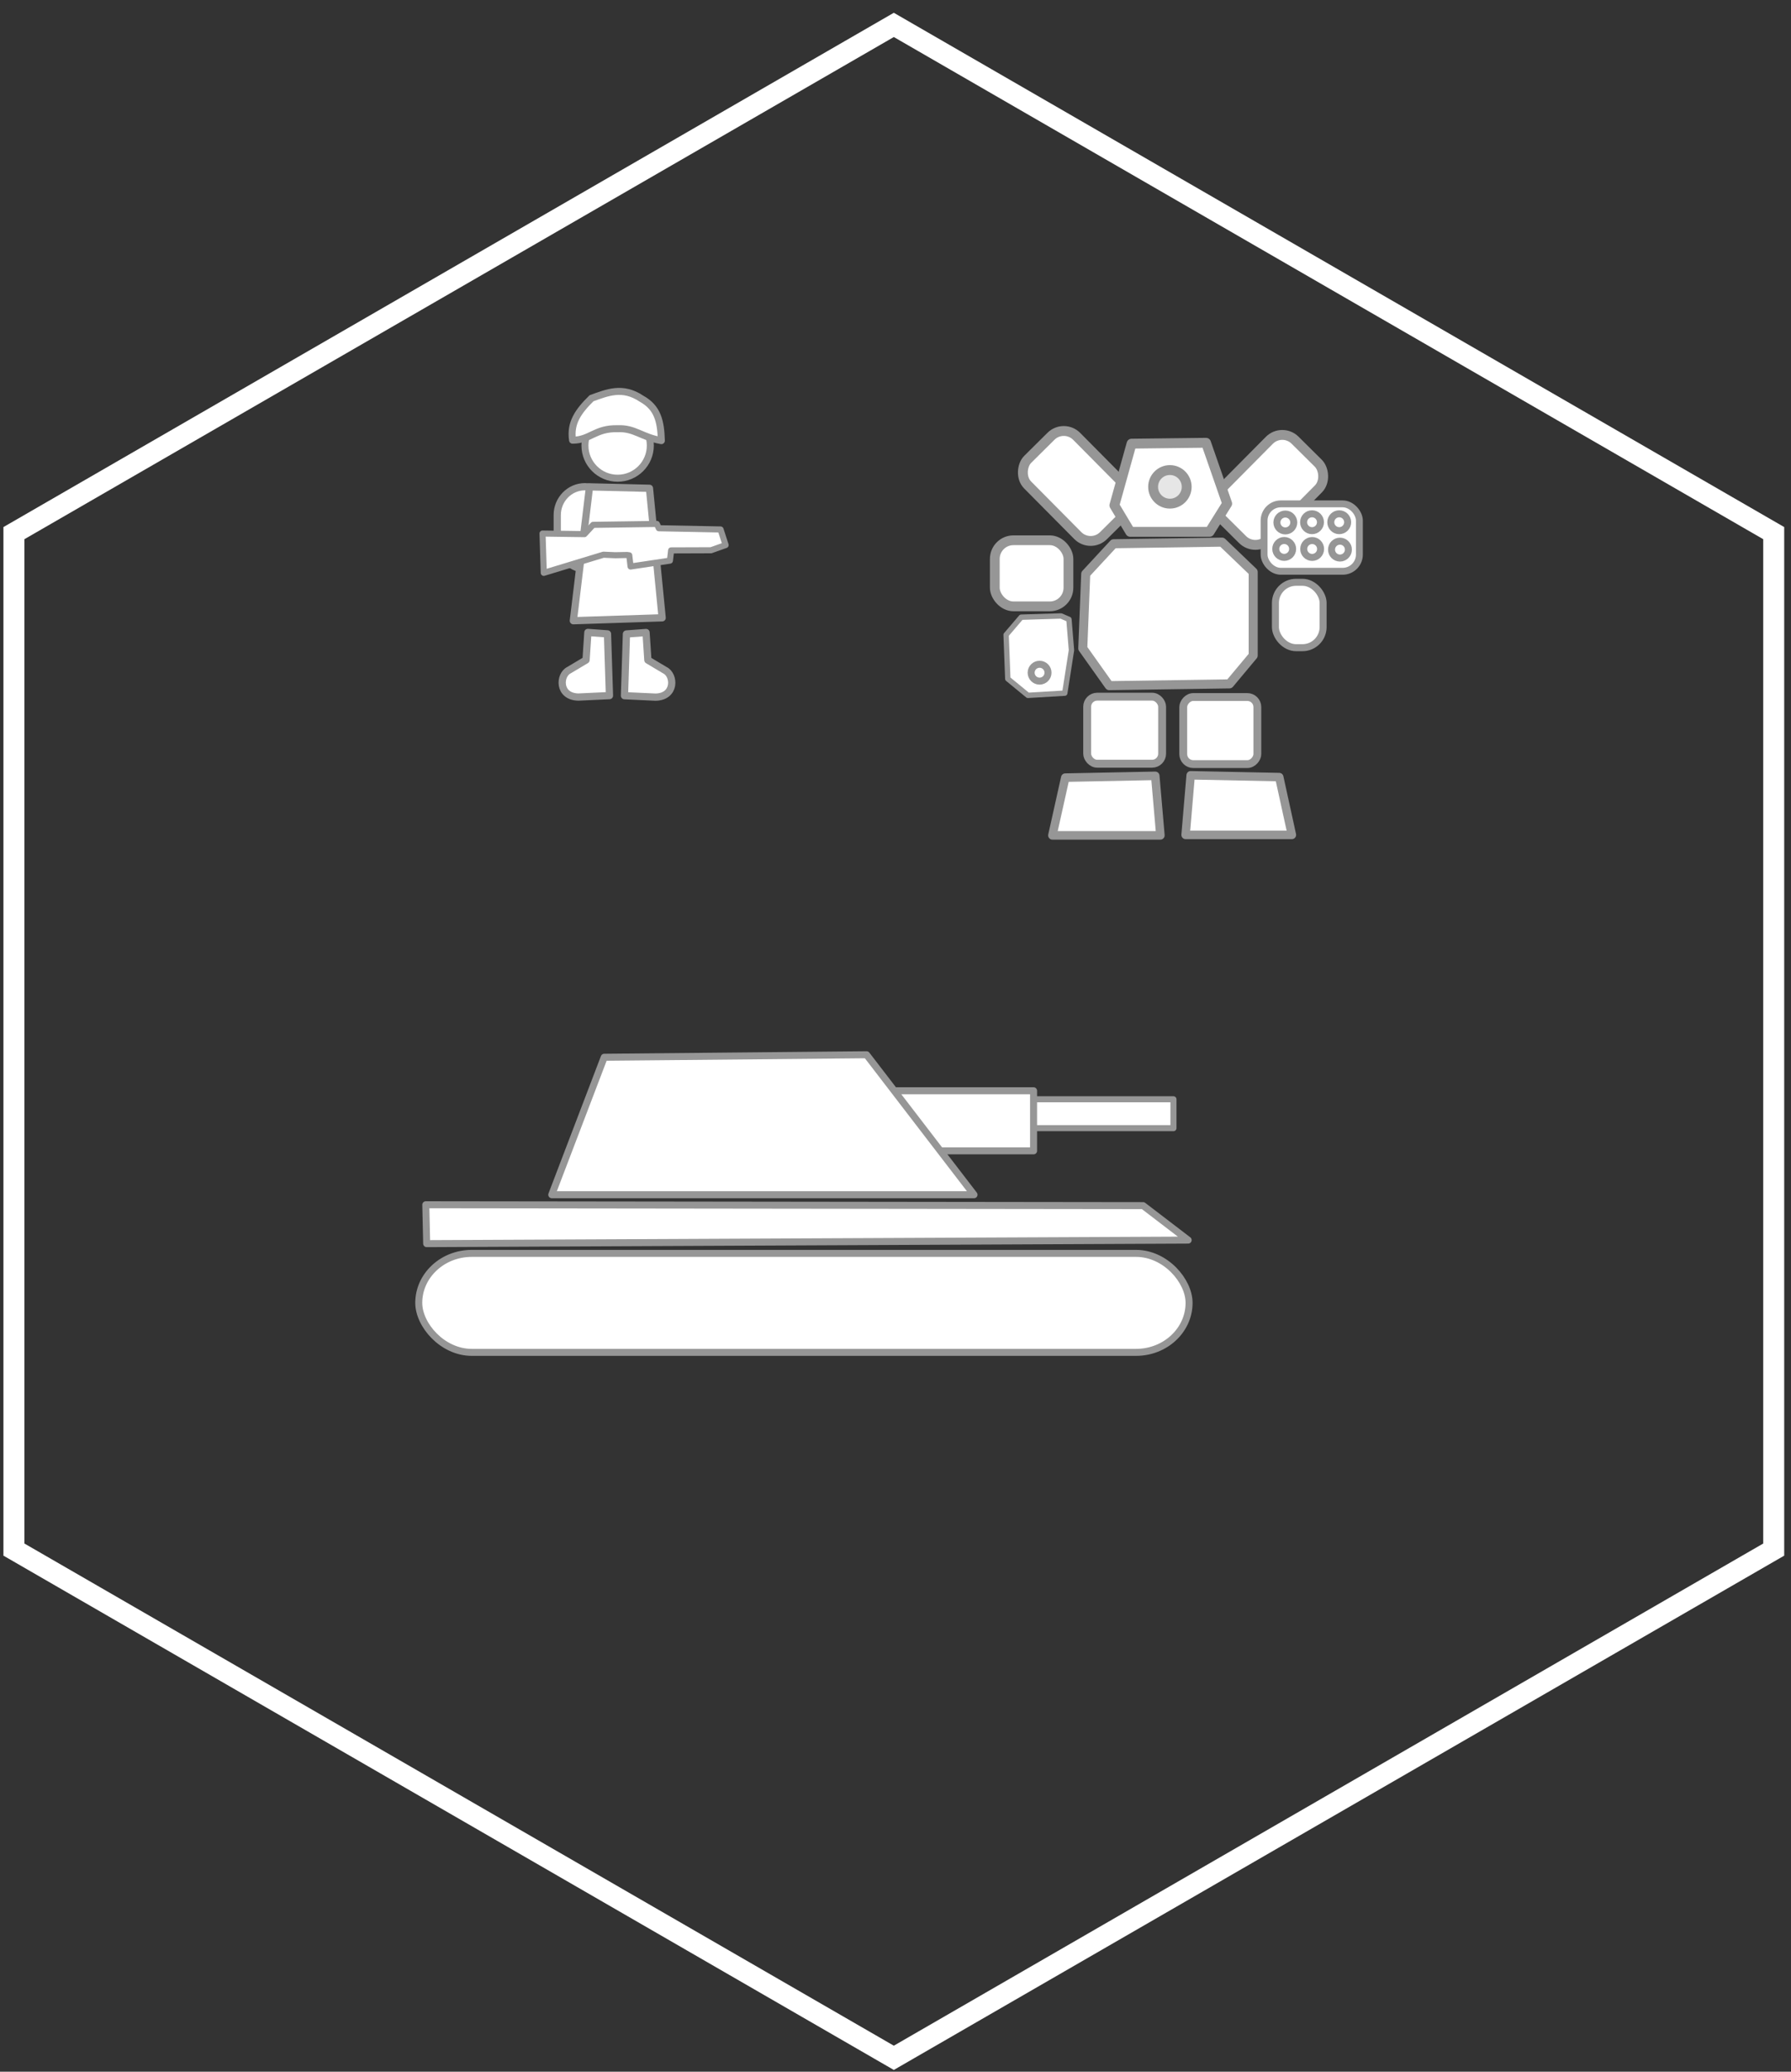 <?xml version="1.0" encoding="UTF-8" standalone="no"?>
<!-- Created with Inkscape (http://www.inkscape.org/) -->

<svg
   xmlns:osb="http://www.openswatchbook.org/uri/2009/osb"
   xmlns:dc="http://purl.org/dc/elements/1.1/"
   xmlns:cc="http://creativecommons.org/ns#"
   xmlns:rdf="http://www.w3.org/1999/02/22-rdf-syntax-ns#"
   xmlns:svg="http://www.w3.org/2000/svg"
   xmlns="http://www.w3.org/2000/svg"
   xmlns:sodipodi="http://sodipodi.sourceforge.net/DTD/sodipodi-0.dtd"
   xmlns:inkscape="http://www.inkscape.org/namespaces/inkscape"
   width="128"
   height="148"
   viewBox="0 0 128 148"
   id="svg2"
   version="1.1"
   inkscape:version="0.91 r13725"
   sodipodi:docname="units.svg"
   inkscape:export-filename="/home/mwerezak/Projects/Projects/heavy_gear/game/icons/hex/light_forest0.png"
   inkscape:export-xdpi="91.718903"
   inkscape:export-ydpi="91.718903">
  <rect x="0" y="0" width="128" height="148" fill="#333333" stroke="none"/>
  <defs
     id="defs4">
    <inkscape:perspective
       sodipodi:type="inkscape:persp3d"
       inkscape:vp_x="0 : 74 : 1"
       inkscape:vp_y="0 : 1000 : 0"
       inkscape:vp_z="128 : 74 : 1"
       inkscape:persp3d-origin="64 : 49.333333 : 1"
       id="perspective4339" />
    <linearGradient
       id="linearGradient4159"
       osb:paint="solid">
      <stop
         style="stop-color:#000000;stop-opacity:1;"
         offset="0"
         id="stop4161" />
    </linearGradient>
  </defs>
  <sodipodi:namedview
     id="base"
     pagecolor="#536dad"
     bordercolor="#666666"
     borderopacity="1.0"
     inkscape:pageopacity="0"
     inkscape:pageshadow="2"
     inkscape:zoom="3.959798"
     inkscape:cx="-23.073315"
     inkscape:cy="96.101148"
     inkscape:document-units="px"
     inkscape:current-layer="layer7"
     showgrid="false"
     units="px"
     inkscape:window-width="1680"
     inkscape:window-height="974"
     inkscape:window-x="0"
     inkscape:window-y="24"
     inkscape:window-maximized="1" />
  <g
     inkscape:label="BaseHex"
     inkscape:groupmode="layer"
     id="layer1"
     transform="translate(0,-904.362)"
     style="display:inline"
     sodipodi:insensitive="true">
    <path
       sodipodi:type="star"
       style="fill:none;fill-opacity:1;stroke:#ffffff;stroke-width:1.5;stroke-linecap:round;stroke-linejoin:miter;stroke-miterlimit:4;stroke-dasharray:none;stroke-dashoffset:0;stroke-opacity:1"
       id="path4157"
       sodipodi:sides="6"
       sodipodi:cx="63.879528"
       sodipodi:cy="978.75433"
       sodipodi:r1="72.613167"
       sodipodi:r2="62.88485"
       sodipodi:arg1="-1.5707963"
       sodipodi:arg2="-1.0471976"
       inkscape:flatsided="true"
       inkscape:rounded="0"
       inkscape:randomized="0"
       d="m 63.88,906.141 62.885,36.307 -1e-5,72.613 -62.885,36.307 -62.885,-36.307 1.94e-6,-72.613 z" />
  </g>
  <g
     inkscape:groupmode="layer"
     id="layer2"
     inkscape:label="Gear"
     style="display:inline">
    <g
       inkscape:groupmode="layer"
       id="layer5"
       inkscape:label="VEngine" />
    <g
       inkscape:groupmode="layer"
       id="layer4"
       inkscape:label="Body">
      <rect
         style="display:inline;fill:#ffffff;fill-opacity:1;stroke:#969696;stroke-width:0.705;stroke-linecap:round;stroke-linejoin:round;stroke-miterlimit:4;stroke-dasharray:none;stroke-dashoffset:0;stroke-opacity:1"
         id="rect4269"
         width="7.685"
         height="4.935"
         x="75.028"
         y="-32.697"
         ry="1.299"
         transform="matrix(0.704,0.71,-0.71,0.704,0,0)" />
      <rect
         style="display:inline;fill:#ffffff;fill-opacity:1;stroke:#969696;stroke-width:0.705;stroke-linecap:round;stroke-linejoin:round;stroke-miterlimit:4;stroke-dasharray:none;stroke-dashoffset:0;stroke-opacity:1"
         id="rect4269-2"
         width="7.685"
         height="4.935"
         x="-42.845"
         y="86.579"
         ry="1.299"
         transform="matrix(-0.704,0.71,0.71,0.704,0,0)" />
      <path
         style="fill:#ffffff;fill-opacity:1;stroke:#969696;stroke-width:0.646;stroke-linecap:round;stroke-linejoin:round;stroke-miterlimit:4;stroke-dasharray:none;stroke-dashoffset:0;stroke-opacity:1"
         d="m 79.59,38.844 7.748,-0.115 2.226,2.133 0,5.965 -1.695,2.027 -8.594,0.127 -1.89,-2.661 0.21,-5.322 z"
         id="path4260"
         inkscape:connector-curvature="0"
         sodipodi:nodetypes="ccccccccc" />
      <path
         style="fill:#ffffff;fill-opacity:1;stroke:#969696;stroke-width:0.705;stroke-linecap:round;stroke-linejoin:round;stroke-miterlimit:4;stroke-dasharray:none;stroke-dashoffset:0;stroke-opacity:1"
         d="m 79.643,36.103 1.228,-4.409 5.322,-0.063 1.512,4.346 -1.26,2.016 -5.669,0 z"
         id="path4262"
         inkscape:connector-curvature="0"
         sodipodi:nodetypes="ccccccc" />
      <circle
         style="fill:#e6e6e6;fill-opacity:1;stroke:#969696;stroke-width:0.705;stroke-linecap:round;stroke-linejoin:round;stroke-miterlimit:4;stroke-dasharray:none;stroke-dashoffset:0;stroke-opacity:1"
         id="path4266"
         cx="83.611"
         cy="34.78"
         r="1.2" />
      <path
         style="fill:#ffffff;fill-opacity:1;stroke:#969696;stroke-width:0.609;stroke-linecap:round;stroke-linejoin:round;stroke-miterlimit:4;stroke-dasharray:none;stroke-dashoffset:0;stroke-opacity:1"
         d="m 76.133,55.553 6.431,-0.129 0.367,4.253 -7.717,0 z"
         id="path4275"
         inkscape:connector-curvature="0" />
      <rect
         style="fill:#ffffff;fill-opacity:1;stroke:#969696;stroke-width:0.698;stroke-linecap:round;stroke-linejoin:round;stroke-miterlimit:4;stroke-dasharray:none;stroke-dashoffset:0;stroke-opacity:1"
         id="rect4277"
         width="5.263"
         height="4.722"
         x="71.097"
         y="38.595"
         ry="1.332" />
      <rect
         style="fill:#ffffff;fill-opacity:1;stroke:#969696;stroke-width:0.56;stroke-linecap:round;stroke-linejoin:round;stroke-miterlimit:4;stroke-dasharray:none;stroke-dashoffset:0;stroke-opacity:1"
         id="rect4273-5"
         width="5.296"
         height="4.792"
         x="-89.861"
         y="49.794"
         ry="0.716"
         transform="scale(-1,1)" />
      <path
         style="fill:#ffffff;fill-opacity:1;stroke:#969696;stroke-width:0.605;stroke-linecap:round;stroke-linejoin:round;stroke-miterlimit:4;stroke-dasharray:none;stroke-dashoffset:0;stroke-opacity:1"
         d="m 91.425,55.514 -6.33,-0.129 -0.362,4.258 7.596,0 z"
         id="path4275-6"
         inkscape:connector-curvature="0" />
      <rect
         style="fill:#ffffff;fill-opacity:1;stroke:#969696;stroke-width:0.564;stroke-linecap:round;stroke-linejoin:round;stroke-miterlimit:4;stroke-dasharray:none;stroke-dashoffset:0;stroke-opacity:1"
         id="rect4273"
         width="5.356"
         height="4.79"
         x="77.699"
         y="49.769"
         ry="0.716" />
      <path
         style="fill:#ffffff;fill-opacity:1;stroke:#969696;stroke-width:0.384;stroke-linecap:round;stroke-linejoin:round;stroke-miterlimit:4;stroke-dasharray:none;stroke-dashoffset:0;stroke-opacity:1"
         d="m 72.984,44.091 -1.078,1.258 0.12,3.145 1.437,1.18 2.634,-0.157 0.479,-3.067 -0.18,-2.202 -0.563,-0.245 z"
         id="path4388"
         inkscape:connector-curvature="0"
         sodipodi:nodetypes="ccccccccc" />
      <circle
         style="fill:#ffffff;fill-opacity:1;stroke:#969696;stroke-width:0.5;stroke-linecap:round;stroke-linejoin:round;stroke-miterlimit:4;stroke-dasharray:none;stroke-dashoffset:0;stroke-opacity:1"
         id="path4390"
         cx="74.269"
         cy="45.608"
         ry="0.915"
         rx="0.884" />
      <circle
         style="fill:#ffffff;fill-opacity:1;stroke:#969696;stroke-width:0.5;stroke-linecap:round;stroke-linejoin:round;stroke-miterlimit:4;stroke-dasharray:none;stroke-dashoffset:0;stroke-opacity:1"
         id="path4422"
         cx="74.297"
         cy="48.056"
         r="0.603" />
      <rect
         style="fill:#ffffff;fill-opacity:1;stroke:#969696;stroke-width:0.492;stroke-linecap:round;stroke-linejoin:round;stroke-miterlimit:4;stroke-dasharray:none;stroke-dashoffset:0;stroke-opacity:1"
         id="rect4424"
         width="6.812"
         height="4.816"
         x="90.342"
         y="35.995"
         ry="1.195" />
      <circle
         style="display:inline;fill:#ffffff;fill-opacity:1;stroke:#969696;stroke-width:0.5;stroke-linecap:round;stroke-linejoin:round;stroke-miterlimit:4;stroke-dasharray:none;stroke-dashoffset:0;stroke-opacity:1"
         id="path4422-1"
         cx="91.861"
         cy="37.325"
         r="0.603" />
      <circle
         style="display:inline;fill:#ffffff;fill-opacity:1;stroke:#969696;stroke-width:0.5;stroke-linecap:round;stroke-linejoin:round;stroke-miterlimit:4;stroke-dasharray:none;stroke-dashoffset:0;stroke-opacity:1"
         id="path4422-8"
         cx="93.769"
         cy="37.307"
         r="0.603" />
      <circle
         style="display:inline;fill:#ffffff;fill-opacity:1;stroke:#969696;stroke-width:0.5;stroke-linecap:round;stroke-linejoin:round;stroke-miterlimit:4;stroke-dasharray:none;stroke-dashoffset:0;stroke-opacity:1"
         id="path4422-7"
         cx="95.712"
         cy="37.307"
         r="0.603" />
      <circle
         style="display:inline;fill:#ffffff;fill-opacity:1;stroke:#969696;stroke-width:0.5;stroke-linecap:round;stroke-linejoin:round;stroke-miterlimit:4;stroke-dasharray:none;stroke-dashoffset:0;stroke-opacity:1"
         id="path4422-1-9"
         cx="91.78"
         cy="39.215"
         r="0.603" />
      <circle
         style="display:inline;fill:#ffffff;fill-opacity:1;stroke:#969696;stroke-width:0.5;stroke-linecap:round;stroke-linejoin:round;stroke-miterlimit:4;stroke-dasharray:none;stroke-dashoffset:0;stroke-opacity:1"
         id="path4422-8-2"
         cx="93.778"
         cy="39.218"
         r="0.603" />
      <circle
         style="display:inline;fill:#ffffff;fill-opacity:1;stroke:#969696;stroke-width:0.5;stroke-linecap:round;stroke-linejoin:round;stroke-miterlimit:4;stroke-dasharray:none;stroke-dashoffset:0;stroke-opacity:1"
         id="path4422-7-0"
         cx="95.765"
         cy="39.263"
         r="0.603" />
      <rect
         style="fill:#ffffff;fill-opacity:1;stroke:#969696;stroke-width:0.5;stroke-linecap:round;stroke-linejoin:round;stroke-miterlimit:4;stroke-dasharray:none;stroke-dashoffset:0;stroke-opacity:1"
         id="rect4508"
         width="3.409"
         height="4.672"
         x="91.152"
         y="41.598"
         ry="1.476" />
    </g>
    <g
       inkscape:groupmode="layer"
       id="layer6"
       inkscape:label="Rifle" />
  </g>
  <g
     inkscape:groupmode="layer"
     id="layer3"
     inkscape:label="Infantry">
    <rect
       style="fill:#ffffff;fill-opacity:1;stroke:#969696;stroke-width:0.518;stroke-linecap:round;stroke-linejoin:round;stroke-miterlimit:4;stroke-dasharray:none;stroke-dashoffset:0;stroke-opacity:1"
       id="rect4345"
       width="3.963"
       height="5.88"
       x="39.825"
       y="34.77"
       ry="2.027" />
    <circle
       style="fill:#ffffff;fill-opacity:1;stroke:#969696;stroke-width:0.5;stroke-linecap:round;stroke-linejoin:round;stroke-miterlimit:4;stroke-dasharray:none;stroke-dashoffset:0;stroke-opacity:1"
       id="path4154-7-1"
       cx="44.141"
       cy="31.827"
       r="2.336" />
    <path
       style="fill:#ffffff;fill-opacity:1;stroke:#969696;stroke-width:0.5;stroke-linecap:round;stroke-linejoin:round;stroke-miterlimit:4;stroke-dasharray:none;stroke-dashoffset:0;stroke-opacity:1"
       d="m 44.141,30.627 c 1.21,-0.059 1.694,0.594 3.125,0.852 -0.041,-1.409 -0.272,-2.364 -1.421,-2.999 -1.358,-0.91 -2.454,-0.427 -3.567,-0.032 -0.942,0.92 -1.549,1.775 -1.357,2.999 1.254,-0.002 1.62,-0.865 3.22,-0.821 z"
       id="path4162-5-2"
       inkscape:connector-curvature="0"
       sodipodi:nodetypes="cccccc" />
    <path
       style="fill:#ffffff;fill-opacity:1;stroke:#969696;stroke-width:0.518;stroke-linecap:round;stroke-linejoin:round;stroke-miterlimit:4;stroke-dasharray:none;stroke-dashoffset:0;stroke-opacity:1"
       d="m 42.131,34.78 4.285,0.104 0.907,9.251 -6.346,0.208 z"
       id="path4172-3-7"
       inkscape:connector-curvature="0" />
    <path
       sodipodi:nodetypes="ccccccc"
       style="fill:#ffffff;fill-opacity:1;stroke:#969696;stroke-width:0.518;stroke-linecap:round;stroke-linejoin:round;stroke-miterlimit:4;stroke-dasharray:none;stroke-dashoffset:0;stroke-opacity:1"
       d="m 42.015,45.18 1.401,0.104 0.141,4.409 -2.219,0.104 c -1.451,-0.027 -1.379,-1.586 -0.665,-1.927 l 1.212,-0.722 z"
       id="path4174-5-0"
       inkscape:connector-curvature="0" />
    <path
       style="fill:#ffffff;fill-opacity:1;stroke:#969696;stroke-width:0.435;stroke-linecap:round;stroke-linejoin:round;stroke-miterlimit:4;stroke-dasharray:none;stroke-dashoffset:0;stroke-opacity:1"
       d="m 42.387,37.494 4.555,-0.065 0.143,0.308 4.412,0.087 0.362,1.114 -1.044,0.371 -2.851,0.01 -0.086,0.731 -1.406,0.21 -1.054,0.158 -0.351,0.053 -0.095,-0.802 -0.158,-0.022 -0.842,0.017 -0.846,-0.037 -4.263,1.296 -0.089,-2.808 2.995,0.042 z"
       id="path4202-2-3"
       inkscape:connector-curvature="0"
       sodipodi:nodetypes="ccccccccccccccccccc" />
    <path
       sodipodi:nodetypes="ccccccc"
       style="fill:#ffffff;fill-opacity:1;stroke:#969696;stroke-width:0.518;stroke-linecap:round;stroke-linejoin:round;stroke-miterlimit:4;stroke-dasharray:none;stroke-dashoffset:0;stroke-opacity:1"
       d="m 46.172,45.186 -1.401,0.104 -0.141,4.409 2.219,0.104 c 1.451,-0.027 1.379,-1.586 0.665,-1.927 l -1.212,-0.722 z"
       id="path4174-5-0-6"
       inkscape:connector-curvature="0" />
  </g>
  <g
     inkscape:groupmode="layer"
     id="layer7"
     inkscape:label="Tank">
    <rect
       style="fill:#ffffff;fill-opacity:1;stroke:#969696;stroke-width:0.433;stroke-linecap:round;stroke-linejoin:round;stroke-miterlimit:4;stroke-dasharray:none;stroke-dashoffset:0;stroke-opacity:1"
       id="rect4320"
       width="27.319"
       height="2.065"
       x="56.546"
       y="78.53" />
    <rect
       style="fill:#ffffff;fill-opacity:1;stroke:#969696;stroke-width:0.5;stroke-linecap:round;stroke-linejoin:round;stroke-miterlimit:4;stroke-dasharray:none;stroke-dashoffset:0;stroke-opacity:1"
       id="rect4322"
       width="13.385"
       height="4.293"
       x="60.483"
       y="77.921" />
    <rect
       style="fill:#ffffff;fill-opacity:1;stroke:#969696;stroke-width:0.5;stroke-linecap:round;stroke-linejoin:round;stroke-miterlimit:4;stroke-dasharray:none;stroke-dashoffset:0;stroke-opacity:1"
       id="rect4304"
       width="55.053"
       height="7.071"
       x="29.928"
       y="89.539"
       ry="3.536"
       rx="3.788" />
    <path
       style="fill:#ffffff;fill-opacity:1;stroke:#969696;stroke-width:0.5;stroke-linecap:round;stroke-linejoin:round;stroke-miterlimit:4;stroke-dasharray:none;stroke-dashoffset:0;stroke-opacity:1"
       d="m 61.933,75.349 7.679,10 -30.179,0 3.75,-9.821 z"
       id="path4314"
       inkscape:connector-curvature="0"
       sodipodi:nodetypes="ccccc" />
    <path
       style="fill:#ffffff;fill-opacity:1;stroke:#969696;stroke-width:0.5;stroke-linecap:round;stroke-linejoin:round;stroke-miterlimit:4;stroke-dasharray:none;stroke-dashoffset:0;stroke-opacity:1"
       d="m 30.431,86.065 51.265,0.063 3.22,2.462 -54.422,0.253 z"
       id="path4316"
       inkscape:connector-curvature="0"
       sodipodi:nodetypes="ccccc" />
  </g>
</svg>
